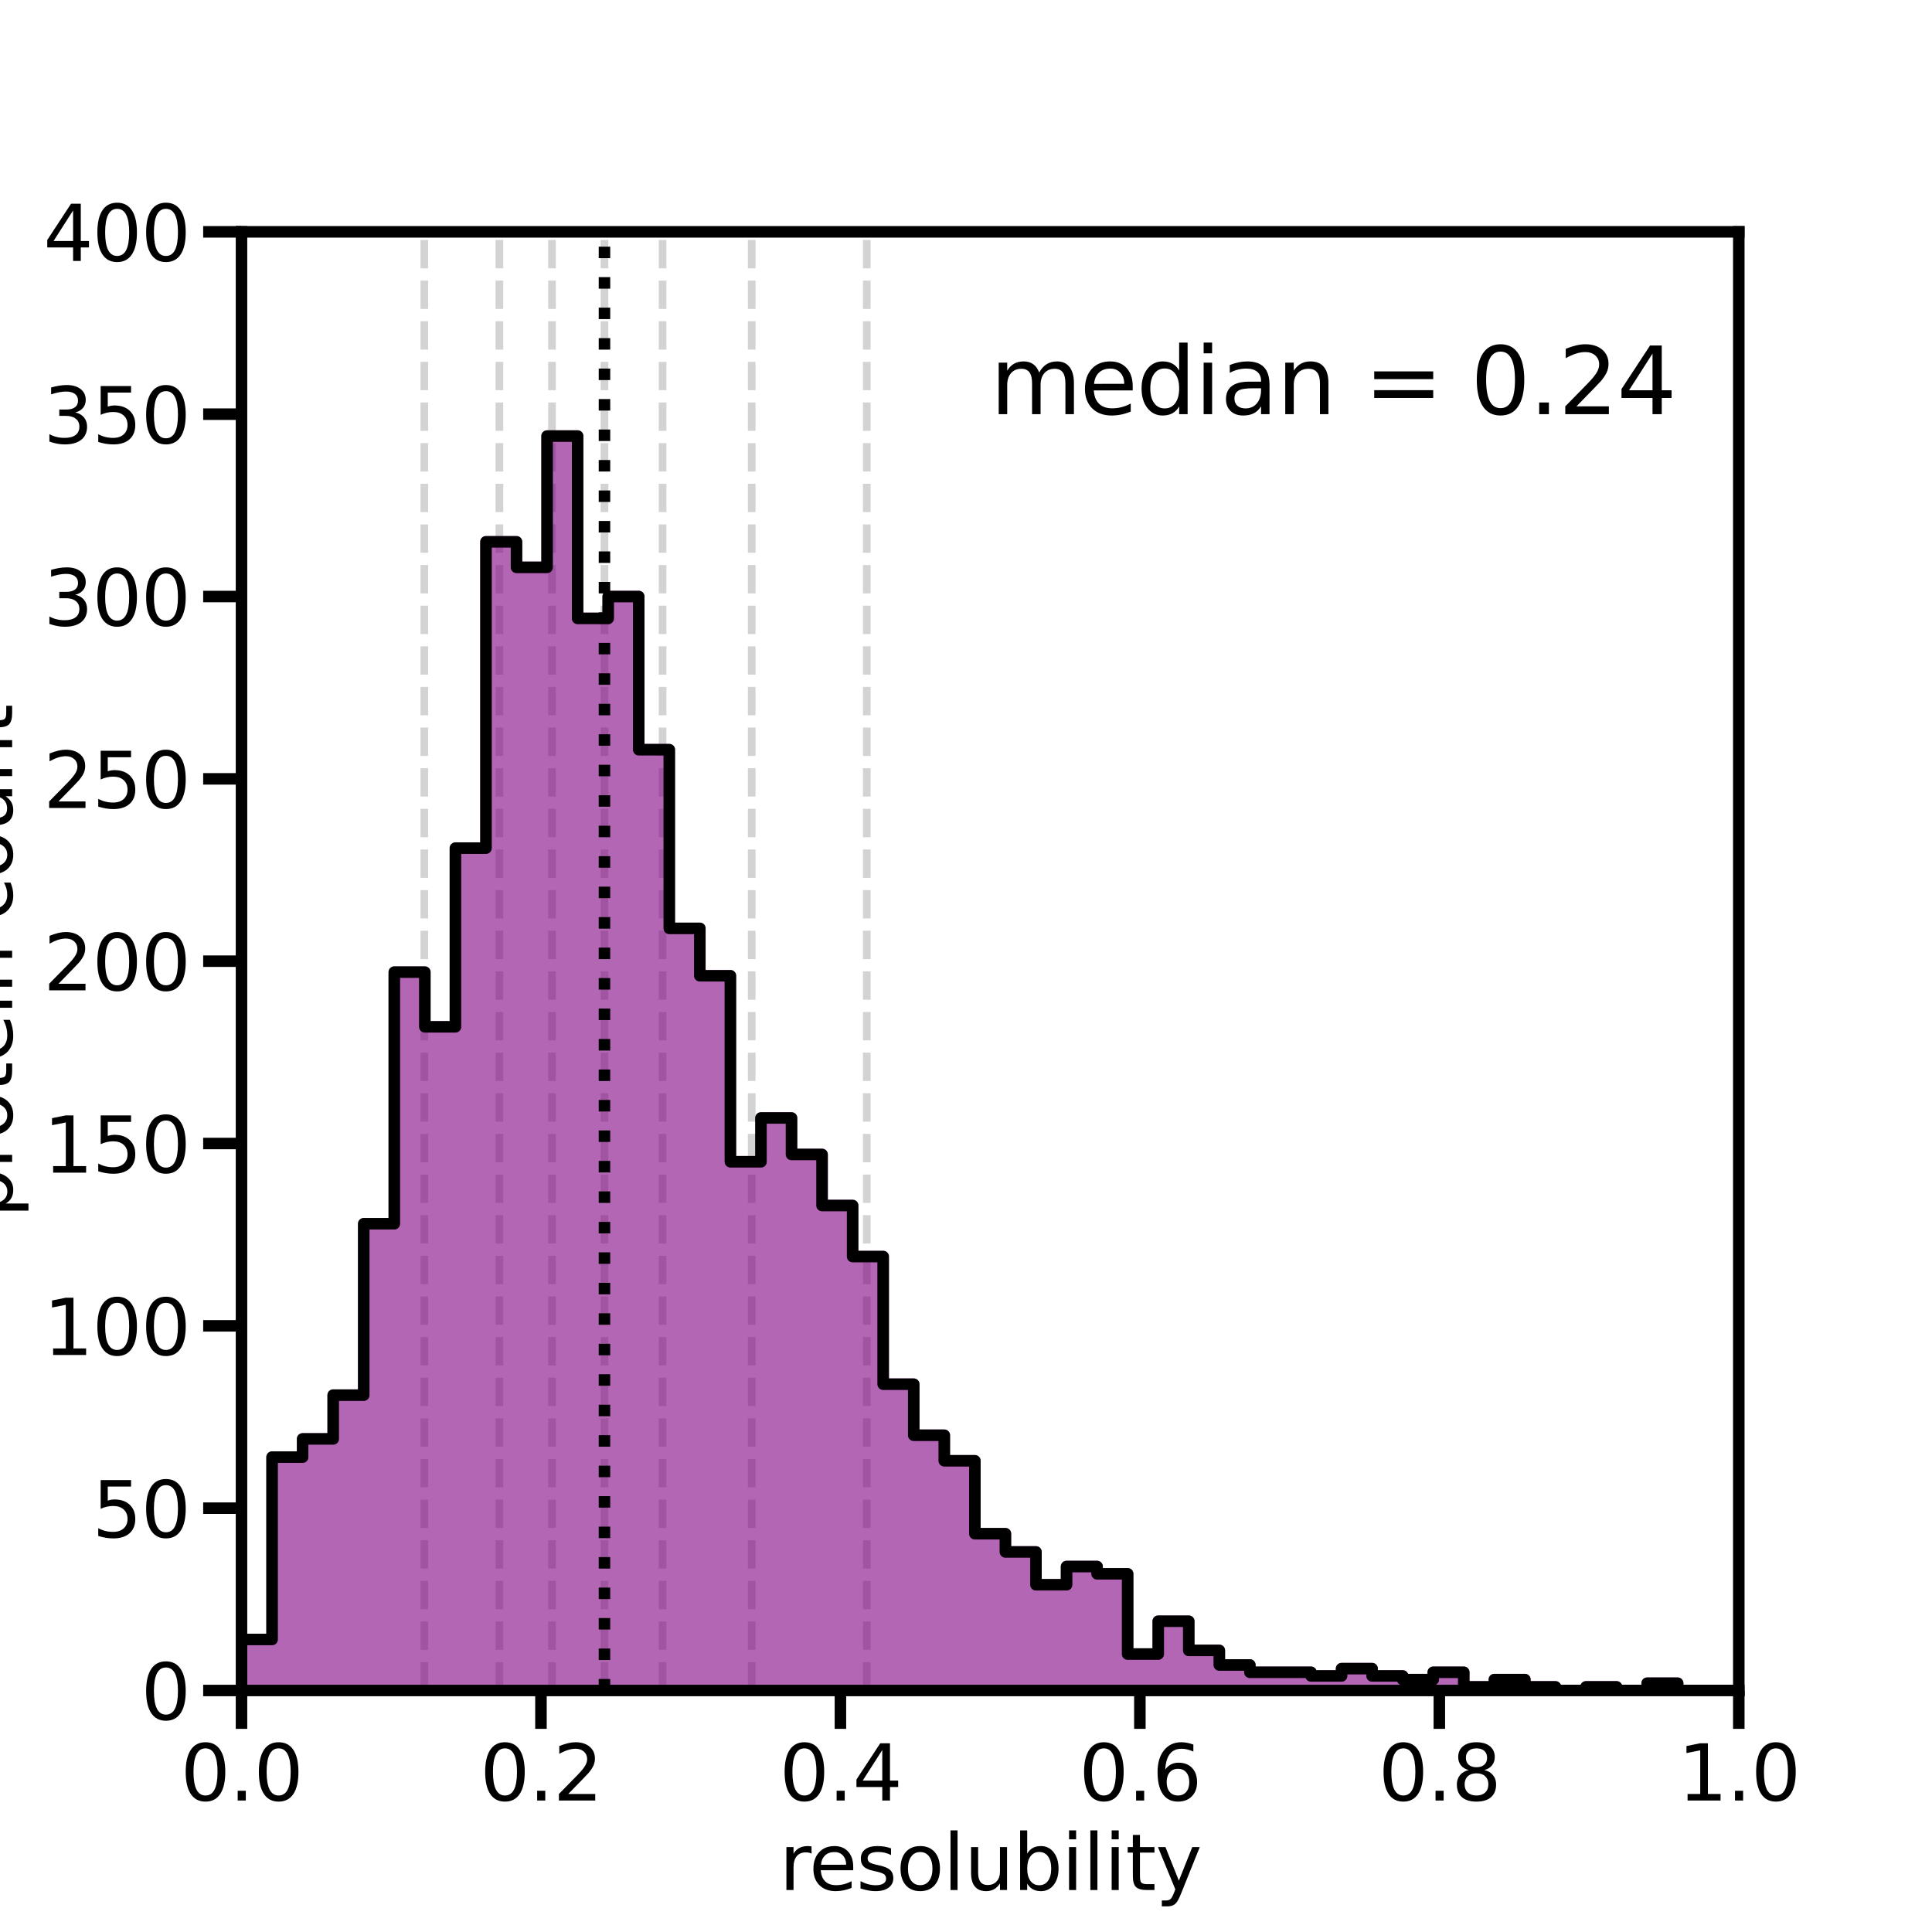 <?xml version="1.0" encoding="utf-8" standalone="no"?>
<!DOCTYPE svg PUBLIC "-//W3C//DTD SVG 1.1//EN"
  "http://www.w3.org/Graphics/SVG/1.1/DTD/svg11.dtd">
<svg xmlns:xlink="http://www.w3.org/1999/xlink" width="504pt" height="504pt" viewBox="0 0 504 504" xmlns="http://www.w3.org/2000/svg" version="1.1">
 <defs>
  <style type="text/css">*{stroke-linejoin: round; stroke-linecap: butt}</style>
 </defs>
 <g id="figure_1">
  <g id="patch_1">
   <path d="M 0 504 
L 504 504 
L 504 0 
L 0 0 
z
" style="fill: #ffffff"/>
  </g>
  <g id="axes_1">
   <g id="patch_2">
    <path d="M 63 441 
L 453.6 441 
L 453.6 60.48 
L 63 60.48 
z
" style="fill: #ffffff"/>
   </g>
   <g id="LineCollection_1">
    <path d="M 110.696 441 
L 110.696 -1 
" clip-path="url(#pa6940c9c06)" style="fill: none; stroke-dasharray: 7.4,3.2; stroke-dashoffset: 0; stroke: #d3d3d3; stroke-width: 2"/>
   </g>
   <g id="LineCollection_2">
    <path d="M 130.276 441 
L 130.276 -1 
" clip-path="url(#pa6940c9c06)" style="fill: none; stroke-dasharray: 7.4,3.2; stroke-dashoffset: 0; stroke: #d3d3d3; stroke-width: 2"/>
   </g>
   <g id="LineCollection_3">
    <path d="M 144.001 441 
L 144.001 -1 
" clip-path="url(#pa6940c9c06)" style="fill: none; stroke-dasharray: 7.4,3.2; stroke-dashoffset: 0; stroke: #d3d3d3; stroke-width: 2"/>
   </g>
   <g id="LineCollection_4">
    <path d="M 157.69 441 
L 157.69 -1 
" clip-path="url(#pa6940c9c06)" style="fill: none; stroke-dasharray: 7.4,3.2; stroke-dashoffset: 0; stroke: #d3d3d3; stroke-width: 2"/>
   </g>
   <g id="LineCollection_5">
    <path d="M 172.846 441 
L 172.846 -1 
" clip-path="url(#pa6940c9c06)" style="fill: none; stroke-dasharray: 7.4,3.2; stroke-dashoffset: 0; stroke: #d3d3d3; stroke-width: 2"/>
   </g>
   <g id="LineCollection_6">
    <path d="M 196.097 441 
L 196.097 -1 
" clip-path="url(#pa6940c9c06)" style="fill: none; stroke-dasharray: 7.4,3.2; stroke-dashoffset: 0; stroke: #d3d3d3; stroke-width: 2"/>
   </g>
   <g id="LineCollection_7">
    <path d="M 226.115 441 
L 226.115 -1 
" clip-path="url(#pa6940c9c06)" style="fill: none; stroke-dasharray: 7.4,3.2; stroke-dashoffset: 0; stroke: #d3d3d3; stroke-width: 2"/>
   </g>
   <g id="matplotlib.axis_1">
    <g id="xtick_1">
     <g id="line2d_1">
      <defs>
       <path id="m5ec4a22b6a" d="M 0 0 
L 0 10 
" style="stroke: #000000; stroke-width: 3"/>
      </defs>
      <g>
       <use xlink:href="#m5ec4a22b6a" x="63" y="441" style="stroke: #000000; stroke-width: 3"/>
      </g>
     </g>
     <g id="text_1">
      <!-- 0.0 -->
      <g transform="translate(47.097 469.697)scale(0.2 -0.2)">
       <defs>
        <path id="DejaVuSans-30" d="M 2034 4250 
Q 1547 4250 1301 3770 
Q 1056 3291 1056 2328 
Q 1056 1369 1301 889 
Q 1547 409 2034 409 
Q 2525 409 2770 889 
Q 3016 1369 3016 2328 
Q 3016 3291 2770 3770 
Q 2525 4250 2034 4250 
z
M 2034 4750 
Q 2819 4750 3233 4129 
Q 3647 3509 3647 2328 
Q 3647 1150 3233 529 
Q 2819 -91 2034 -91 
Q 1250 -91 836 529 
Q 422 1150 422 2328 
Q 422 3509 836 4129 
Q 1250 4750 2034 4750 
z
" transform="scale(0.016)"/>
        <path id="DejaVuSans-2e" d="M 684 794 
L 1344 794 
L 1344 0 
L 684 0 
L 684 794 
z
" transform="scale(0.016)"/>
       </defs>
       <use xlink:href="#DejaVuSans-30"/>
       <use xlink:href="#DejaVuSans-2e" x="63.623"/>
       <use xlink:href="#DejaVuSans-30" x="95.41"/>
      </g>
     </g>
    </g>
    <g id="xtick_2">
     <g id="line2d_2">
      <g>
       <use xlink:href="#m5ec4a22b6a" x="141.12" y="441" style="stroke: #000000; stroke-width: 3"/>
      </g>
     </g>
     <g id="text_2">
      <!-- 0.2 -->
      <g transform="translate(125.217 469.697)scale(0.2 -0.2)">
       <defs>
        <path id="DejaVuSans-32" d="M 1228 531 
L 3431 531 
L 3431 0 
L 469 0 
L 469 531 
Q 828 903 1448 1529 
Q 2069 2156 2228 2338 
Q 2531 2678 2651 2914 
Q 2772 3150 2772 3378 
Q 2772 3750 2511 3984 
Q 2250 4219 1831 4219 
Q 1534 4219 1204 4116 
Q 875 4013 500 3803 
L 500 4441 
Q 881 4594 1212 4672 
Q 1544 4750 1819 4750 
Q 2544 4750 2975 4387 
Q 3406 4025 3406 3419 
Q 3406 3131 3298 2873 
Q 3191 2616 2906 2266 
Q 2828 2175 2409 1742 
Q 1991 1309 1228 531 
z
" transform="scale(0.016)"/>
       </defs>
       <use xlink:href="#DejaVuSans-30"/>
       <use xlink:href="#DejaVuSans-2e" x="63.623"/>
       <use xlink:href="#DejaVuSans-32" x="95.41"/>
      </g>
     </g>
    </g>
    <g id="xtick_3">
     <g id="line2d_3">
      <g>
       <use xlink:href="#m5ec4a22b6a" x="219.24" y="441" style="stroke: #000000; stroke-width: 3"/>
      </g>
     </g>
     <g id="text_3">
      <!-- 0.4 -->
      <g transform="translate(203.337 469.697)scale(0.2 -0.2)">
       <defs>
        <path id="DejaVuSans-34" d="M 2419 4116 
L 825 1625 
L 2419 1625 
L 2419 4116 
z
M 2253 4666 
L 3047 4666 
L 3047 1625 
L 3713 1625 
L 3713 1100 
L 3047 1100 
L 3047 0 
L 2419 0 
L 2419 1100 
L 313 1100 
L 313 1709 
L 2253 4666 
z
" transform="scale(0.016)"/>
       </defs>
       <use xlink:href="#DejaVuSans-30"/>
       <use xlink:href="#DejaVuSans-2e" x="63.623"/>
       <use xlink:href="#DejaVuSans-34" x="95.41"/>
      </g>
     </g>
    </g>
    <g id="xtick_4">
     <g id="line2d_4">
      <g>
       <use xlink:href="#m5ec4a22b6a" x="297.36" y="441" style="stroke: #000000; stroke-width: 3"/>
      </g>
     </g>
     <g id="text_4">
      <!-- 0.6 -->
      <g transform="translate(281.457 469.697)scale(0.2 -0.2)">
       <defs>
        <path id="DejaVuSans-36" d="M 2113 2584 
Q 1688 2584 1439 2293 
Q 1191 2003 1191 1497 
Q 1191 994 1439 701 
Q 1688 409 2113 409 
Q 2538 409 2786 701 
Q 3034 994 3034 1497 
Q 3034 2003 2786 2293 
Q 2538 2584 2113 2584 
z
M 3366 4563 
L 3366 3988 
Q 3128 4100 2886 4159 
Q 2644 4219 2406 4219 
Q 1781 4219 1451 3797 
Q 1122 3375 1075 2522 
Q 1259 2794 1537 2939 
Q 1816 3084 2150 3084 
Q 2853 3084 3261 2657 
Q 3669 2231 3669 1497 
Q 3669 778 3244 343 
Q 2819 -91 2113 -91 
Q 1303 -91 875 529 
Q 447 1150 447 2328 
Q 447 3434 972 4092 
Q 1497 4750 2381 4750 
Q 2619 4750 2861 4703 
Q 3103 4656 3366 4563 
z
" transform="scale(0.016)"/>
       </defs>
       <use xlink:href="#DejaVuSans-30"/>
       <use xlink:href="#DejaVuSans-2e" x="63.623"/>
       <use xlink:href="#DejaVuSans-36" x="95.41"/>
      </g>
     </g>
    </g>
    <g id="xtick_5">
     <g id="line2d_5">
      <g>
       <use xlink:href="#m5ec4a22b6a" x="375.48" y="441" style="stroke: #000000; stroke-width: 3"/>
      </g>
     </g>
     <g id="text_5">
      <!-- 0.8 -->
      <g transform="translate(359.577 469.697)scale(0.2 -0.2)">
       <defs>
        <path id="DejaVuSans-38" d="M 2034 2216 
Q 1584 2216 1326 1975 
Q 1069 1734 1069 1313 
Q 1069 891 1326 650 
Q 1584 409 2034 409 
Q 2484 409 2743 651 
Q 3003 894 3003 1313 
Q 3003 1734 2745 1975 
Q 2488 2216 2034 2216 
z
M 1403 2484 
Q 997 2584 770 2862 
Q 544 3141 544 3541 
Q 544 4100 942 4425 
Q 1341 4750 2034 4750 
Q 2731 4750 3128 4425 
Q 3525 4100 3525 3541 
Q 3525 3141 3298 2862 
Q 3072 2584 2669 2484 
Q 3125 2378 3379 2068 
Q 3634 1759 3634 1313 
Q 3634 634 3220 271 
Q 2806 -91 2034 -91 
Q 1263 -91 848 271 
Q 434 634 434 1313 
Q 434 1759 690 2068 
Q 947 2378 1403 2484 
z
M 1172 3481 
Q 1172 3119 1398 2916 
Q 1625 2713 2034 2713 
Q 2441 2713 2670 2916 
Q 2900 3119 2900 3481 
Q 2900 3844 2670 4047 
Q 2441 4250 2034 4250 
Q 1625 4250 1398 4047 
Q 1172 3844 1172 3481 
z
" transform="scale(0.016)"/>
       </defs>
       <use xlink:href="#DejaVuSans-30"/>
       <use xlink:href="#DejaVuSans-2e" x="63.623"/>
       <use xlink:href="#DejaVuSans-38" x="95.41"/>
      </g>
     </g>
    </g>
    <g id="xtick_6">
     <g id="line2d_6">
      <g>
       <use xlink:href="#m5ec4a22b6a" x="453.6" y="441" style="stroke: #000000; stroke-width: 3"/>
      </g>
     </g>
     <g id="text_6">
      <!-- 1.0 -->
      <g transform="translate(437.697 469.697)scale(0.2 -0.2)">
       <defs>
        <path id="DejaVuSans-31" d="M 794 531 
L 1825 531 
L 1825 4091 
L 703 3866 
L 703 4441 
L 1819 4666 
L 2450 4666 
L 2450 531 
L 3481 531 
L 3481 0 
L 794 0 
L 794 531 
z
" transform="scale(0.016)"/>
       </defs>
       <use xlink:href="#DejaVuSans-31"/>
       <use xlink:href="#DejaVuSans-2e" x="63.623"/>
       <use xlink:href="#DejaVuSans-30" x="95.41"/>
      </g>
     </g>
    </g>
    <g id="text_7">
     <!-- resolubility -->
     <g transform="translate(203.295 493.053)scale(0.2 -0.2)">
      <defs>
       <path id="DejaVuSans-72" d="M 2631 2963 
Q 2534 3019 2420 3045 
Q 2306 3072 2169 3072 
Q 1681 3072 1420 2755 
Q 1159 2438 1159 1844 
L 1159 0 
L 581 0 
L 581 3500 
L 1159 3500 
L 1159 2956 
Q 1341 3275 1631 3429 
Q 1922 3584 2338 3584 
Q 2397 3584 2469 3576 
Q 2541 3569 2628 3553 
L 2631 2963 
z
" transform="scale(0.016)"/>
       <path id="DejaVuSans-65" d="M 3597 1894 
L 3597 1613 
L 953 1613 
Q 991 1019 1311 708 
Q 1631 397 2203 397 
Q 2534 397 2845 478 
Q 3156 559 3463 722 
L 3463 178 
Q 3153 47 2828 -22 
Q 2503 -91 2169 -91 
Q 1331 -91 842 396 
Q 353 884 353 1716 
Q 353 2575 817 3079 
Q 1281 3584 2069 3584 
Q 2775 3584 3186 3129 
Q 3597 2675 3597 1894 
z
M 3022 2063 
Q 3016 2534 2758 2815 
Q 2500 3097 2075 3097 
Q 1594 3097 1305 2825 
Q 1016 2553 972 2059 
L 3022 2063 
z
" transform="scale(0.016)"/>
       <path id="DejaVuSans-73" d="M 2834 3397 
L 2834 2853 
Q 2591 2978 2328 3040 
Q 2066 3103 1784 3103 
Q 1356 3103 1142 2972 
Q 928 2841 928 2578 
Q 928 2378 1081 2264 
Q 1234 2150 1697 2047 
L 1894 2003 
Q 2506 1872 2764 1633 
Q 3022 1394 3022 966 
Q 3022 478 2636 193 
Q 2250 -91 1575 -91 
Q 1294 -91 989 -36 
Q 684 19 347 128 
L 347 722 
Q 666 556 975 473 
Q 1284 391 1588 391 
Q 1994 391 2212 530 
Q 2431 669 2431 922 
Q 2431 1156 2273 1281 
Q 2116 1406 1581 1522 
L 1381 1569 
Q 847 1681 609 1914 
Q 372 2147 372 2553 
Q 372 3047 722 3315 
Q 1072 3584 1716 3584 
Q 2034 3584 2315 3537 
Q 2597 3491 2834 3397 
z
" transform="scale(0.016)"/>
       <path id="DejaVuSans-6f" d="M 1959 3097 
Q 1497 3097 1228 2736 
Q 959 2375 959 1747 
Q 959 1119 1226 758 
Q 1494 397 1959 397 
Q 2419 397 2687 759 
Q 2956 1122 2956 1747 
Q 2956 2369 2687 2733 
Q 2419 3097 1959 3097 
z
M 1959 3584 
Q 2709 3584 3137 3096 
Q 3566 2609 3566 1747 
Q 3566 888 3137 398 
Q 2709 -91 1959 -91 
Q 1206 -91 779 398 
Q 353 888 353 1747 
Q 353 2609 779 3096 
Q 1206 3584 1959 3584 
z
" transform="scale(0.016)"/>
       <path id="DejaVuSans-6c" d="M 603 4863 
L 1178 4863 
L 1178 0 
L 603 0 
L 603 4863 
z
" transform="scale(0.016)"/>
       <path id="DejaVuSans-75" d="M 544 1381 
L 544 3500 
L 1119 3500 
L 1119 1403 
Q 1119 906 1312 657 
Q 1506 409 1894 409 
Q 2359 409 2629 706 
Q 2900 1003 2900 1516 
L 2900 3500 
L 3475 3500 
L 3475 0 
L 2900 0 
L 2900 538 
Q 2691 219 2414 64 
Q 2138 -91 1772 -91 
Q 1169 -91 856 284 
Q 544 659 544 1381 
z
M 1991 3584 
L 1991 3584 
z
" transform="scale(0.016)"/>
       <path id="DejaVuSans-62" d="M 3116 1747 
Q 3116 2381 2855 2742 
Q 2594 3103 2138 3103 
Q 1681 3103 1420 2742 
Q 1159 2381 1159 1747 
Q 1159 1113 1420 752 
Q 1681 391 2138 391 
Q 2594 391 2855 752 
Q 3116 1113 3116 1747 
z
M 1159 2969 
Q 1341 3281 1617 3432 
Q 1894 3584 2278 3584 
Q 2916 3584 3314 3078 
Q 3713 2572 3713 1747 
Q 3713 922 3314 415 
Q 2916 -91 2278 -91 
Q 1894 -91 1617 61 
Q 1341 213 1159 525 
L 1159 0 
L 581 0 
L 581 4863 
L 1159 4863 
L 1159 2969 
z
" transform="scale(0.016)"/>
       <path id="DejaVuSans-69" d="M 603 3500 
L 1178 3500 
L 1178 0 
L 603 0 
L 603 3500 
z
M 603 4863 
L 1178 4863 
L 1178 4134 
L 603 4134 
L 603 4863 
z
" transform="scale(0.016)"/>
       <path id="DejaVuSans-74" d="M 1172 4494 
L 1172 3500 
L 2356 3500 
L 2356 3053 
L 1172 3053 
L 1172 1153 
Q 1172 725 1289 603 
Q 1406 481 1766 481 
L 2356 481 
L 2356 0 
L 1766 0 
Q 1100 0 847 248 
Q 594 497 594 1153 
L 594 3053 
L 172 3053 
L 172 3500 
L 594 3500 
L 594 4494 
L 1172 4494 
z
" transform="scale(0.016)"/>
       <path id="DejaVuSans-79" d="M 2059 -325 
Q 1816 -950 1584 -1140 
Q 1353 -1331 966 -1331 
L 506 -1331 
L 506 -850 
L 844 -850 
Q 1081 -850 1212 -737 
Q 1344 -625 1503 -206 
L 1606 56 
L 191 3500 
L 800 3500 
L 1894 763 
L 2988 3500 
L 3597 3500 
L 2059 -325 
z
" transform="scale(0.016)"/>
      </defs>
      <use xlink:href="#DejaVuSans-72"/>
      <use xlink:href="#DejaVuSans-65" x="38.863"/>
      <use xlink:href="#DejaVuSans-73" x="100.387"/>
      <use xlink:href="#DejaVuSans-6f" x="152.486"/>
      <use xlink:href="#DejaVuSans-6c" x="213.668"/>
      <use xlink:href="#DejaVuSans-75" x="241.451"/>
      <use xlink:href="#DejaVuSans-62" x="304.83"/>
      <use xlink:href="#DejaVuSans-69" x="368.307"/>
      <use xlink:href="#DejaVuSans-6c" x="396.09"/>
      <use xlink:href="#DejaVuSans-69" x="423.873"/>
      <use xlink:href="#DejaVuSans-74" x="451.656"/>
      <use xlink:href="#DejaVuSans-79" x="490.865"/>
     </g>
    </g>
   </g>
   <g id="matplotlib.axis_2">
    <g id="ytick_1">
     <g id="line2d_7">
      <defs>
       <path id="m16170cfe82" d="M 0 0 
L -10 0 
" style="stroke: #000000; stroke-width: 3"/>
      </defs>
      <g>
       <use xlink:href="#m16170cfe82" x="63" y="441" style="stroke: #000000; stroke-width: 3"/>
      </g>
     </g>
     <g id="text_8">
      <!-- 0 -->
      <g transform="translate(36.775 448.598)scale(0.2 -0.2)">
       <use xlink:href="#DejaVuSans-30"/>
      </g>
     </g>
    </g>
    <g id="ytick_2">
     <g id="line2d_8">
      <g>
       <use xlink:href="#m16170cfe82" x="63" y="393.435" style="stroke: #000000; stroke-width: 3"/>
      </g>
     </g>
     <g id="text_9">
      <!-- 50 -->
      <g transform="translate(24.05 401.033)scale(0.2 -0.2)">
       <defs>
        <path id="DejaVuSans-35" d="M 691 4666 
L 3169 4666 
L 3169 4134 
L 1269 4134 
L 1269 2991 
Q 1406 3038 1543 3061 
Q 1681 3084 1819 3084 
Q 2600 3084 3056 2656 
Q 3513 2228 3513 1497 
Q 3513 744 3044 326 
Q 2575 -91 1722 -91 
Q 1428 -91 1123 -41 
Q 819 9 494 109 
L 494 744 
Q 775 591 1075 516 
Q 1375 441 1709 441 
Q 2250 441 2565 725 
Q 2881 1009 2881 1497 
Q 2881 1984 2565 2268 
Q 2250 2553 1709 2553 
Q 1456 2553 1204 2497 
Q 953 2441 691 2322 
L 691 4666 
z
" transform="scale(0.016)"/>
       </defs>
       <use xlink:href="#DejaVuSans-35"/>
       <use xlink:href="#DejaVuSans-30" x="63.623"/>
      </g>
     </g>
    </g>
    <g id="ytick_3">
     <g id="line2d_9">
      <g>
       <use xlink:href="#m16170cfe82" x="63" y="345.87" style="stroke: #000000; stroke-width: 3"/>
      </g>
     </g>
     <g id="text_10">
      <!-- 100 -->
      <g transform="translate(11.325 353.468)scale(0.2 -0.2)">
       <use xlink:href="#DejaVuSans-31"/>
       <use xlink:href="#DejaVuSans-30" x="63.623"/>
       <use xlink:href="#DejaVuSans-30" x="127.246"/>
      </g>
     </g>
    </g>
    <g id="ytick_4">
     <g id="line2d_10">
      <g>
       <use xlink:href="#m16170cfe82" x="63" y="298.305" style="stroke: #000000; stroke-width: 3"/>
      </g>
     </g>
     <g id="text_11">
      <!-- 150 -->
      <g transform="translate(11.325 305.903)scale(0.2 -0.2)">
       <use xlink:href="#DejaVuSans-31"/>
       <use xlink:href="#DejaVuSans-35" x="63.623"/>
       <use xlink:href="#DejaVuSans-30" x="127.246"/>
      </g>
     </g>
    </g>
    <g id="ytick_5">
     <g id="line2d_11">
      <g>
       <use xlink:href="#m16170cfe82" x="63" y="250.74" style="stroke: #000000; stroke-width: 3"/>
      </g>
     </g>
     <g id="text_12">
      <!-- 200 -->
      <g transform="translate(11.325 258.338)scale(0.2 -0.2)">
       <use xlink:href="#DejaVuSans-32"/>
       <use xlink:href="#DejaVuSans-30" x="63.623"/>
       <use xlink:href="#DejaVuSans-30" x="127.246"/>
      </g>
     </g>
    </g>
    <g id="ytick_6">
     <g id="line2d_12">
      <g>
       <use xlink:href="#m16170cfe82" x="63" y="203.175" style="stroke: #000000; stroke-width: 3"/>
      </g>
     </g>
     <g id="text_13">
      <!-- 250 -->
      <g transform="translate(11.325 210.773)scale(0.2 -0.2)">
       <use xlink:href="#DejaVuSans-32"/>
       <use xlink:href="#DejaVuSans-35" x="63.623"/>
       <use xlink:href="#DejaVuSans-30" x="127.246"/>
      </g>
     </g>
    </g>
    <g id="ytick_7">
     <g id="line2d_13">
      <g>
       <use xlink:href="#m16170cfe82" x="63" y="155.61" style="stroke: #000000; stroke-width: 3"/>
      </g>
     </g>
     <g id="text_14">
      <!-- 300 -->
      <g transform="translate(11.325 163.208)scale(0.2 -0.2)">
       <defs>
        <path id="DejaVuSans-33" d="M 2597 2516 
Q 3050 2419 3304 2112 
Q 3559 1806 3559 1356 
Q 3559 666 3084 287 
Q 2609 -91 1734 -91 
Q 1441 -91 1130 -33 
Q 819 25 488 141 
L 488 750 
Q 750 597 1062 519 
Q 1375 441 1716 441 
Q 2309 441 2620 675 
Q 2931 909 2931 1356 
Q 2931 1769 2642 2001 
Q 2353 2234 1838 2234 
L 1294 2234 
L 1294 2753 
L 1863 2753 
Q 2328 2753 2575 2939 
Q 2822 3125 2822 3475 
Q 2822 3834 2567 4026 
Q 2313 4219 1838 4219 
Q 1578 4219 1281 4162 
Q 984 4106 628 3988 
L 628 4550 
Q 988 4650 1302 4700 
Q 1616 4750 1894 4750 
Q 2613 4750 3031 4423 
Q 3450 4097 3450 3541 
Q 3450 3153 3228 2886 
Q 3006 2619 2597 2516 
z
" transform="scale(0.016)"/>
       </defs>
       <use xlink:href="#DejaVuSans-33"/>
       <use xlink:href="#DejaVuSans-30" x="63.623"/>
       <use xlink:href="#DejaVuSans-30" x="127.246"/>
      </g>
     </g>
    </g>
    <g id="ytick_8">
     <g id="line2d_14">
      <g>
       <use xlink:href="#m16170cfe82" x="63" y="108.045" style="stroke: #000000; stroke-width: 3"/>
      </g>
     </g>
     <g id="text_15">
      <!-- 350 -->
      <g transform="translate(11.325 115.643)scale(0.2 -0.2)">
       <use xlink:href="#DejaVuSans-33"/>
       <use xlink:href="#DejaVuSans-35" x="63.623"/>
       <use xlink:href="#DejaVuSans-30" x="127.246"/>
      </g>
     </g>
    </g>
    <g id="ytick_9">
     <g id="line2d_15">
      <g>
       <use xlink:href="#m16170cfe82" x="63" y="60.48" style="stroke: #000000; stroke-width: 3"/>
      </g>
     </g>
     <g id="text_16">
      <!-- 400 -->
      <g transform="translate(11.325 68.078)scale(0.2 -0.2)">
       <use xlink:href="#DejaVuSans-34"/>
       <use xlink:href="#DejaVuSans-30" x="63.623"/>
       <use xlink:href="#DejaVuSans-30" x="127.246"/>
      </g>
     </g>
    </g>
    <g id="text_17">
     <!-- protein count -->
     <g transform="translate(3.166 317.673)rotate(-90)scale(0.2 -0.2)">
      <defs>
       <path id="DejaVuSans-70" d="M 1159 525 
L 1159 -1331 
L 581 -1331 
L 581 3500 
L 1159 3500 
L 1159 2969 
Q 1341 3281 1617 3432 
Q 1894 3584 2278 3584 
Q 2916 3584 3314 3078 
Q 3713 2572 3713 1747 
Q 3713 922 3314 415 
Q 2916 -91 2278 -91 
Q 1894 -91 1617 61 
Q 1341 213 1159 525 
z
M 3116 1747 
Q 3116 2381 2855 2742 
Q 2594 3103 2138 3103 
Q 1681 3103 1420 2742 
Q 1159 2381 1159 1747 
Q 1159 1113 1420 752 
Q 1681 391 2138 391 
Q 2594 391 2855 752 
Q 3116 1113 3116 1747 
z
" transform="scale(0.016)"/>
       <path id="DejaVuSans-6e" d="M 3513 2113 
L 3513 0 
L 2938 0 
L 2938 2094 
Q 2938 2591 2744 2837 
Q 2550 3084 2163 3084 
Q 1697 3084 1428 2787 
Q 1159 2491 1159 1978 
L 1159 0 
L 581 0 
L 581 3500 
L 1159 3500 
L 1159 2956 
Q 1366 3272 1645 3428 
Q 1925 3584 2291 3584 
Q 2894 3584 3203 3211 
Q 3513 2838 3513 2113 
z
" transform="scale(0.016)"/>
       <path id="DejaVuSans-20" transform="scale(0.016)"/>
       <path id="DejaVuSans-63" d="M 3122 3366 
L 3122 2828 
Q 2878 2963 2633 3030 
Q 2388 3097 2138 3097 
Q 1578 3097 1268 2742 
Q 959 2388 959 1747 
Q 959 1106 1268 751 
Q 1578 397 2138 397 
Q 2388 397 2633 464 
Q 2878 531 3122 666 
L 3122 134 
Q 2881 22 2623 -34 
Q 2366 -91 2075 -91 
Q 1284 -91 818 406 
Q 353 903 353 1747 
Q 353 2603 823 3093 
Q 1294 3584 2113 3584 
Q 2378 3584 2631 3529 
Q 2884 3475 3122 3366 
z
" transform="scale(0.016)"/>
      </defs>
      <use xlink:href="#DejaVuSans-70"/>
      <use xlink:href="#DejaVuSans-72" x="63.477"/>
      <use xlink:href="#DejaVuSans-6f" x="102.34"/>
      <use xlink:href="#DejaVuSans-74" x="163.521"/>
      <use xlink:href="#DejaVuSans-65" x="202.73"/>
      <use xlink:href="#DejaVuSans-69" x="264.254"/>
      <use xlink:href="#DejaVuSans-6e" x="292.037"/>
      <use xlink:href="#DejaVuSans-20" x="355.416"/>
      <use xlink:href="#DejaVuSans-63" x="387.203"/>
      <use xlink:href="#DejaVuSans-6f" x="442.184"/>
      <use xlink:href="#DejaVuSans-75" x="503.365"/>
      <use xlink:href="#DejaVuSans-6e" x="566.744"/>
      <use xlink:href="#DejaVuSans-74" x="630.123"/>
     </g>
    </g>
   </g>
   <g id="patch_3">
    <path d="M 63 441 
L 63 427.682 
L 70.971 427.682 
L 70.971 380.117 
L 78.943 380.117 
L 78.943 375.36 
L 86.914 375.36 
L 86.914 363.945 
L 94.886 363.945 
L 94.886 319.234 
L 102.857 319.234 
L 102.857 253.594 
L 110.829 253.594 
L 110.829 267.863 
L 118.8 267.863 
L 118.8 221.25 
L 126.771 221.25 
L 126.771 141.34 
L 134.743 141.34 
L 134.743 148 
L 142.714 148 
L 142.714 113.753 
L 150.686 113.753 
L 150.686 161.318 
L 158.657 161.318 
L 158.657 155.61 
L 166.629 155.61 
L 166.629 195.565 
L 174.6 195.565 
L 174.6 242.178 
L 182.571 242.178 
L 182.571 254.545 
L 190.543 254.545 
L 190.543 303.062 
L 198.514 303.062 
L 198.514 291.646 
L 206.486 291.646 
L 206.486 301.159 
L 214.457 301.159 
L 214.457 314.477 
L 222.429 314.477 
L 222.429 327.795 
L 230.4 327.795 
L 230.4 361.091 
L 238.371 361.091 
L 238.371 374.409 
L 246.343 374.409 
L 246.343 381.068 
L 254.314 381.068 
L 254.314 400.094 
L 262.286 400.094 
L 262.286 404.851 
L 270.257 404.851 
L 270.257 413.412 
L 278.229 413.412 
L 278.229 408.656 
L 286.2 408.656 
L 286.2 410.558 
L 294.171 410.558 
L 294.171 431.487 
L 302.143 431.487 
L 302.143 422.925 
L 310.114 422.925 
L 310.114 430.536 
L 318.086 430.536 
L 318.086 434.341 
L 326.057 434.341 
L 326.057 436.243 
L 334.029 436.243 
L 334.029 436.243 
L 342 436.243 
L 342 437.195 
L 349.971 437.195 
L 349.971 435.292 
L 357.943 435.292 
L 357.943 437.195 
L 365.914 437.195 
L 365.914 438.146 
L 373.886 438.146 
L 373.886 436.243 
L 381.857 436.243 
L 381.857 440.049 
L 389.829 440.049 
L 389.829 438.146 
L 397.8 438.146 
L 397.8 440.049 
L 405.771 440.049 
L 405.771 441 
L 413.743 441 
L 413.743 440.049 
L 421.714 440.049 
L 421.714 441 
L 429.686 441 
L 429.686 439.097 
L 437.657 439.097 
L 437.657 441 
L 445.629 441 
L 445.629 441 
L 453.6 441 
L 453.6 441 
" clip-path="url(#pa6940c9c06)" style="fill: #800080; opacity: 0.6; stroke: #800080; stroke-width: 3; stroke-linejoin: miter"/>
   </g>
   <g id="patch_4">
    <path d="M 63 441 
L 63 427.682 
L 70.971 427.682 
L 70.971 380.117 
L 78.943 380.117 
L 78.943 375.36 
L 86.914 375.36 
L 86.914 363.945 
L 94.886 363.945 
L 94.886 319.234 
L 102.857 319.234 
L 102.857 253.594 
L 110.829 253.594 
L 110.829 267.863 
L 118.8 267.863 
L 118.8 221.25 
L 126.771 221.25 
L 126.771 141.34 
L 134.743 141.34 
L 134.743 148 
L 142.714 148 
L 142.714 113.753 
L 150.686 113.753 
L 150.686 161.318 
L 158.657 161.318 
L 158.657 155.61 
L 166.629 155.61 
L 166.629 195.565 
L 174.6 195.565 
L 174.6 242.178 
L 182.571 242.178 
L 182.571 254.545 
L 190.543 254.545 
L 190.543 303.062 
L 198.514 303.062 
L 198.514 291.646 
L 206.486 291.646 
L 206.486 301.159 
L 214.457 301.159 
L 214.457 314.477 
L 222.429 314.477 
L 222.429 327.795 
L 230.4 327.795 
L 230.4 361.091 
L 238.371 361.091 
L 238.371 374.409 
L 246.343 374.409 
L 246.343 381.068 
L 254.314 381.068 
L 254.314 400.094 
L 262.286 400.094 
L 262.286 404.851 
L 270.257 404.851 
L 270.257 413.412 
L 278.229 413.412 
L 278.229 408.656 
L 286.2 408.656 
L 286.2 410.558 
L 294.171 410.558 
L 294.171 431.487 
L 302.143 431.487 
L 302.143 422.925 
L 310.114 422.925 
L 310.114 430.536 
L 318.086 430.536 
L 318.086 434.341 
L 326.057 434.341 
L 326.057 436.243 
L 334.029 436.243 
L 334.029 436.243 
L 342 436.243 
L 342 437.195 
L 349.971 437.195 
L 349.971 435.292 
L 357.943 435.292 
L 357.943 437.195 
L 365.914 437.195 
L 365.914 438.146 
L 373.886 438.146 
L 373.886 436.243 
L 381.857 436.243 
L 381.857 440.049 
L 389.829 440.049 
L 389.829 438.146 
L 397.8 438.146 
L 397.8 440.049 
L 405.771 440.049 
L 405.771 441 
L 413.743 441 
L 413.743 440.049 
L 421.714 440.049 
L 421.714 441 
L 429.686 441 
L 429.686 439.097 
L 437.657 439.097 
L 437.657 441 
L 445.629 441 
L 445.629 441 
L 453.6 441 
L 453.6 441 
" clip-path="url(#pa6940c9c06)" style="fill: none; stroke: #000000; stroke-width: 3; stroke-linejoin: miter"/>
   </g>
   <g id="patch_5">
    <path d="M 63 441 
L 63 60.48 
" style="fill: none; stroke: #000000; stroke-width: 3; stroke-linejoin: miter; stroke-linecap: square"/>
   </g>
   <g id="patch_6">
    <path d="M 453.6 441 
L 453.6 60.48 
" style="fill: none; stroke: #000000; stroke-width: 3; stroke-linejoin: miter; stroke-linecap: square"/>
   </g>
   <g id="patch_7">
    <path d="M 63 441 
L 453.6 441 
" style="fill: none; stroke: #000000; stroke-width: 3; stroke-linejoin: miter; stroke-linecap: square"/>
   </g>
   <g id="patch_8">
    <path d="M 63 60.48 
L 453.6 60.48 
" style="fill: none; stroke: #000000; stroke-width: 3; stroke-linejoin: miter; stroke-linecap: square"/>
   </g>
   <g id="LineCollection_8">
    <path d="M 157.69 441 
L 157.69 -1 
" clip-path="url(#pa6940c9c06)" style="fill: none; stroke-dasharray: 3,4.95; stroke-dashoffset: 0; stroke: #000000; stroke-width: 3"/>
   </g>
   <g id="text_18">
    <!-- median = 0.24 -->
    <g transform="translate(258.3 108.045)scale(0.24 -0.24)">
     <defs>
      <path id="DejaVuSans-6d" d="M 3328 2828 
Q 3544 3216 3844 3400 
Q 4144 3584 4550 3584 
Q 5097 3584 5394 3201 
Q 5691 2819 5691 2113 
L 5691 0 
L 5113 0 
L 5113 2094 
Q 5113 2597 4934 2840 
Q 4756 3084 4391 3084 
Q 3944 3084 3684 2787 
Q 3425 2491 3425 1978 
L 3425 0 
L 2847 0 
L 2847 2094 
Q 2847 2600 2669 2842 
Q 2491 3084 2119 3084 
Q 1678 3084 1418 2786 
Q 1159 2488 1159 1978 
L 1159 0 
L 581 0 
L 581 3500 
L 1159 3500 
L 1159 2956 
Q 1356 3278 1631 3431 
Q 1906 3584 2284 3584 
Q 2666 3584 2933 3390 
Q 3200 3197 3328 2828 
z
" transform="scale(0.016)"/>
      <path id="DejaVuSans-64" d="M 2906 2969 
L 2906 4863 
L 3481 4863 
L 3481 0 
L 2906 0 
L 2906 525 
Q 2725 213 2448 61 
Q 2172 -91 1784 -91 
Q 1150 -91 751 415 
Q 353 922 353 1747 
Q 353 2572 751 3078 
Q 1150 3584 1784 3584 
Q 2172 3584 2448 3432 
Q 2725 3281 2906 2969 
z
M 947 1747 
Q 947 1113 1208 752 
Q 1469 391 1925 391 
Q 2381 391 2643 752 
Q 2906 1113 2906 1747 
Q 2906 2381 2643 2742 
Q 2381 3103 1925 3103 
Q 1469 3103 1208 2742 
Q 947 2381 947 1747 
z
" transform="scale(0.016)"/>
      <path id="DejaVuSans-61" d="M 2194 1759 
Q 1497 1759 1228 1600 
Q 959 1441 959 1056 
Q 959 750 1161 570 
Q 1363 391 1709 391 
Q 2188 391 2477 730 
Q 2766 1069 2766 1631 
L 2766 1759 
L 2194 1759 
z
M 3341 1997 
L 3341 0 
L 2766 0 
L 2766 531 
Q 2569 213 2275 61 
Q 1981 -91 1556 -91 
Q 1019 -91 701 211 
Q 384 513 384 1019 
Q 384 1609 779 1909 
Q 1175 2209 1959 2209 
L 2766 2209 
L 2766 2266 
Q 2766 2663 2505 2880 
Q 2244 3097 1772 3097 
Q 1472 3097 1187 3025 
Q 903 2953 641 2809 
L 641 3341 
Q 956 3463 1253 3523 
Q 1550 3584 1831 3584 
Q 2591 3584 2966 3190 
Q 3341 2797 3341 1997 
z
" transform="scale(0.016)"/>
      <path id="DejaVuSans-3d" d="M 678 2906 
L 4684 2906 
L 4684 2381 
L 678 2381 
L 678 2906 
z
M 678 1631 
L 4684 1631 
L 4684 1100 
L 678 1100 
L 678 1631 
z
" transform="scale(0.016)"/>
     </defs>
     <use xlink:href="#DejaVuSans-6d"/>
     <use xlink:href="#DejaVuSans-65" x="97.412"/>
     <use xlink:href="#DejaVuSans-64" x="158.936"/>
     <use xlink:href="#DejaVuSans-69" x="222.412"/>
     <use xlink:href="#DejaVuSans-61" x="250.195"/>
     <use xlink:href="#DejaVuSans-6e" x="311.475"/>
     <use xlink:href="#DejaVuSans-20" x="374.854"/>
     <use xlink:href="#DejaVuSans-3d" x="406.641"/>
     <use xlink:href="#DejaVuSans-20" x="490.43"/>
     <use xlink:href="#DejaVuSans-30" x="522.217"/>
     <use xlink:href="#DejaVuSans-2e" x="585.84"/>
     <use xlink:href="#DejaVuSans-32" x="617.627"/>
     <use xlink:href="#DejaVuSans-34" x="681.25"/>
    </g>
   </g>
  </g>
 </g>
 <defs>
  <clipPath id="pa6940c9c06">
   <rect x="63" y="60.48" width="390.6" height="380.52"/>
  </clipPath>
 </defs>
</svg>
